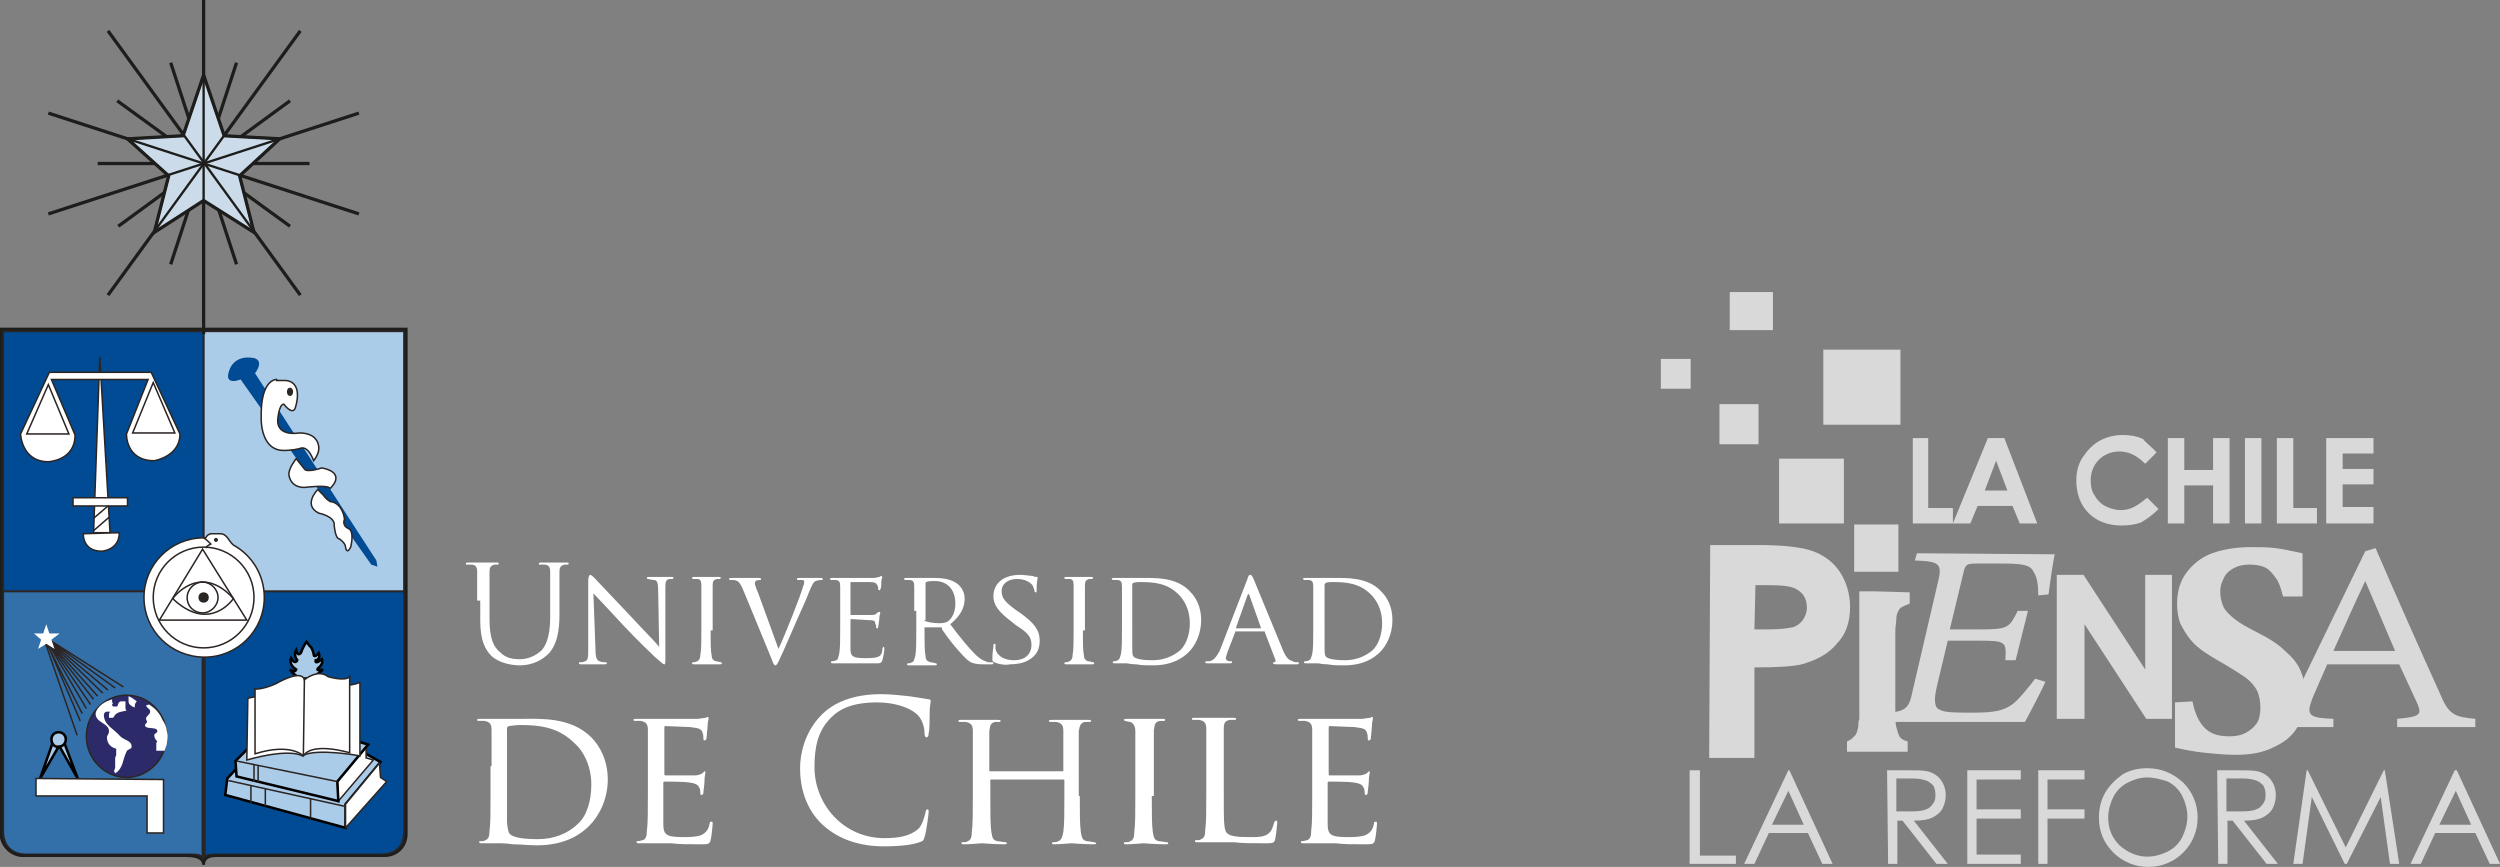 <?xml version="1.0" encoding="utf-8"?>
<!-- Generator: Adobe Illustrator 19.1.0, SVG Export Plug-In . SVG Version: 6.00 Build 0)  -->
<svg version="1.1" id="Capa_1" xmlns="http://www.w3.org/2000/svg" xmlns:xlink="http://www.w3.org/1999/xlink" x="0px" y="0px"
	 viewBox="0 0 243.1 84.3" style="enable-background:new 0 0 243.1 84.3;" xml:space="preserve">
<rect x="0" y="0" width="243.1" height="84.3" fill="#808080" stroke="none"/>
<style type="text/css">
	.st0{opacity:0.7;}
	.st1{fill:#FFFFFF;}
	.st2{fill:#2B2523;stroke:#1D1D1B;stroke-width:0.273;stroke-miterlimit:10;}
	.st3{fill:#004B93;}
	.st4{fill:#AACCE8;}
	.st5{fill:#336FA9;}
	.st6{fill:#FFFFFF;stroke:#2B2523;stroke-width:0.148;stroke-miterlimit:3.864;}
	.st7{fill:none;stroke:#2B2523;stroke-width:0.148;stroke-miterlimit:3.864;}
	.st8{fill:#2C2A68;stroke:#2B2523;stroke-width:0.148;stroke-miterlimit:3.864;}
	.st9{fill:#AACCE8;stroke:#000000;stroke-width:0.25;stroke-miterlimit:3.864;}
	.st10{fill:#2B2523;}
	.st11{fill:none;stroke:#1D1D1B;stroke-width:0.319;stroke-miterlimit:3.864;}
	.st12{fill:#CCDBE9;stroke:#12110B;stroke-width:0.212;}
	.st13{clip-path:url(#XMLID_100_);}
	.st14{fill:none;stroke:#1D1D1B;stroke-width:0.228;stroke-miterlimit:3.864;}
</style>
<g id="XMLID_1018_" class="st0">
	<g id="XMLID_1019_">
		<polygon id="XMLID_1065_" class="st1" points="186,42.6 187.5,42.6 187.5,49.4 189.9,49.4 189.9,50.9 186,50.9 		"/>
		<path id="XMLID_1062_" class="st1" d="M193.3,42.6h1.6l3.2,8.3h-1.7l-0.7-1.7h-3.4l-0.7,1.7h-1.7L193.3,42.6z M194.1,44.8
			l-1.1,2.9h2.2L194.1,44.8z"/>
		<path id="XMLID_1061_" class="st1" d="M209.7,44l-1.1,1.1c-0.8-0.8-1.6-1.2-2.5-1.2c-0.8,0-1.5,0.3-2,0.8c-0.5,0.5-0.8,1.2-0.8,2
			c0,0.6,0.1,1.1,0.4,1.5c0.2,0.4,0.6,0.8,1,1c0.4,0.2,0.9,0.4,1.5,0.4c0.5,0,0.9-0.1,1.3-0.3c0.4-0.2,0.8-0.5,1.3-0.9l1.1,1.1
			c-0.6,0.6-1.2,1-1.7,1.3c-0.5,0.2-1.2,0.3-1.9,0.3c-1.3,0-2.4-0.4-3.2-1.2c-0.8-0.8-1.2-1.9-1.2-3.2c0-0.8,0.2-1.6,0.6-2.2
			c0.4-0.6,0.9-1.2,1.6-1.6c0.7-0.4,1.5-0.6,2.3-0.6c0.7,0,1.4,0.1,2,0.4C208.7,43.1,209.3,43.5,209.7,44"/>
		<polygon id="XMLID_1060_" class="st1" points="210.8,42.6 212.4,42.6 212.4,45.7 215.2,45.7 215.2,42.6 216.8,42.6 216.8,50.9 
			215.2,50.9 215.2,47.2 212.4,47.2 212.4,50.9 210.8,50.9 		"/>
		<rect id="XMLID_1059_" x="218.3" y="42.6" class="st1" width="1.6" height="8.3"/>
		<polygon id="XMLID_1058_" class="st1" points="221.4,42.6 223,42.6 223,49.4 225.3,49.4 225.3,50.9 221.4,50.9 		"/>
		<polygon id="XMLID_1057_" class="st1" points="226.2,42.6 230.8,42.6 230.8,44.1 227.8,44.1 227.8,45.6 230.8,45.6 230.8,47.1 
			227.8,47.1 227.8,49.3 230.8,49.3 230.8,50.9 226.2,50.9 		"/>
		<path id="XMLID_1054_" class="st1" d="M166.3,53h4.6c2.5,0,4.3,0.2,5.4,0.6c1.1,0.4,2,1.1,2.6,2c0.6,0.9,1,2.1,1,3.4
			c0,1.5-0.4,2.7-1.3,3.6c-0.8,1-2,1.6-3.4,2c-0.8,0.2-2.4,0.3-4.6,0.3v8.8h-4.4L166.3,53L166.3,53z M170.6,61.2h1.4
			c1.1,0,1.8-0.1,2.3-0.2c0.4-0.1,0.8-0.4,1-0.7c0.2-0.3,0.4-0.7,0.4-1.2c0-0.8-0.3-1.4-1-1.8c-0.5-0.3-1.4-0.4-2.8-0.4h-1.2
			L170.6,61.2L170.6,61.2z"/>
		<polygon id="XMLID_1053_" class="st1" points="200,55.9 202.6,55.9 208.6,65.1 208.6,55.9 211.2,55.9 211.2,69.9 208.7,69.9 
			202.7,60.7 202.7,69.9 200,69.9 		"/>
		<path id="XMLID_1050_" class="st1" d="M185.5,73.1h-5.9v-1c0.2-0.1,0.4-0.2,0.5-0.3c0.1-0.1,0.2-0.2,0.3-0.3
			c0.1-0.1,0.1-0.2,0.2-0.4c0-0.1,0.1-0.3,0.1-0.5c0-0.2,0-0.4,0.1-0.7c0-0.3,0-0.8,0-1.3V57.5h1.5l3.4,0.1v1.1
			c-0.3,0.1-0.5,0.2-0.7,0.3c-0.2,0.1-0.3,0.2-0.4,0.4c-0.1,0.2-0.2,0.4-0.2,0.8c0,0.3-0.1,0.7-0.1,1.2v7.3c0,1,0,1.7,0.1,2
			c0.1,0.4,0.2,0.7,0.3,0.9c0.1,0.2,0.4,0.4,0.8,0.5L185.5,73.1L185.5,73.1z M184.2,55.2h-3.3v-3.8h3.3V55.2z"/>
		<path id="XMLID_1049_" class="st1" d="M213.2,68.2c0.2,1.1,0.6,2,1.2,2.6c0.6,0.6,1.4,0.8,2.4,0.8c0.6,0,1.1-0.1,1.5-0.3
			c0.4-0.2,0.8-0.5,1.1-0.9c0.3-0.4,0.4-1,0.4-1.6c0-0.6-0.1-1.1-0.3-1.6c-0.2-0.4-0.6-0.9-1-1.2c-0.5-0.4-1.2-0.8-2-1.3
			c-0.7-0.4-1.4-0.8-2-1.2c-0.6-0.4-1.1-0.8-1.5-1.3c-0.4-0.5-0.7-1-1-1.6c-0.2-0.6-0.3-1.2-0.3-1.9c0-1.2,0.3-2.2,0.9-3
			c0.6-0.8,1.4-1.5,2.5-1.9c1.1-0.4,2.4-0.6,3.8-0.6c0.8,0,1.6,0,2.4,0.1c0.8,0.1,1.6,0.3,2.6,0.5V58h-1.9c-0.2-0.8-0.4-1.4-0.7-1.8
			c-0.3-0.4-0.6-0.8-1-1c-0.4-0.2-0.9-0.3-1.6-0.3c-0.5,0-1,0.1-1.4,0.3c-0.4,0.2-0.8,0.5-1,0.9c-0.2,0.4-0.4,0.8-0.4,1.4
			c0,0.6,0.1,1,0.3,1.5c0.2,0.4,0.6,0.8,1.1,1.2c0.5,0.4,1.2,0.8,2.2,1.3c1.2,0.6,2.1,1.2,2.7,1.8c0.7,0.6,1.2,1.2,1.5,1.9
			c0.3,0.7,0.5,1.5,0.5,2.4c0,1.2-0.3,2.2-0.8,3.1c-0.5,0.9-1.3,1.5-2.4,2c-1,0.5-2.2,0.7-3.6,0.7c-1,0-2-0.1-3-0.2
			c-1-0.1-2-0.3-2.9-0.5v-4.4L213.2,68.2L213.2,68.2z"/>
		<path id="XMLID_1048_" class="st1" d="M199.8,53.9c-0.1,0.4-0.4,2.3-0.6,3.9l-1,0.1c0-1-0.1-1.7-0.4-2.2c-0.3-0.6-0.6-0.9-2.9-0.9
			h-2.7c-1,0-1.1,0.1-1.3,1l-1.3,5.4h3.1c2.6,0,2.7-0.2,3.5-1.8h1l-1.2,4.8h-1c0.1-1.8,0.1-1.9-2.6-1.9h-3l-1,4.2
			c-0.4,1.6-0.3,2.3,0.2,2.5c0.5,0.3,1.5,0.3,3.2,0.3c2.2,0,3.1-0.2,4-0.9c0.7-0.6,1.4-1.5,2.1-2.4l1,0.3c-0.3,0.7-1.6,3.2-2,3.9
			h-14.4l0.2-0.8c2.6-0.2,2.9-0.3,3.3-2.3l2.4-10.3c0.5-2,0.3-2.2-2.2-2.3l0.2-0.7L199.8,53.9L199.8,53.9z"/>
		<path id="XMLID_1045_" class="st1" d="M233.1,70.7v-0.8c2.2-0.2,2.4-0.4,2-1.4l-1.8-3.9h-7c-0.5,1.1-0.9,2.1-1.4,3.2
			c-0.7,1.8-0.4,2,2,2.1v0.8h-7.1v-0.8c2.1-0.2,2.5-0.4,3.6-2.7l6.6-13.6l1-0.3c1.9,4.4,4.2,9.6,6.2,14c0.9,2.2,1.4,2.4,3.5,2.6v0.8
			H233.1z M230,56.5L230,56.5c-1.1,2.3-2.1,4.6-3.1,6.8h6L230,56.5z"/>
		<polygon id="XMLID_1044_" class="st1" points="164.3,74.9 165.3,74.9 165.3,83.2 168.8,83.2 168.8,84 164.3,84 		"/>
		<path id="XMLID_1041_" class="st1" d="M174,74.9l4.2,9.1h-1l-1.4-3H172l-1.4,3h-1l4.3-9.1H174z M173.9,76.9l-1.6,3.3h3.1
			L173.9,76.9z"/>
		<path id="XMLID_1038_" class="st1" d="M183.5,74.9h1.8c1,0,1.7,0,2.1,0.1c0.5,0.1,1,0.4,1.3,0.8c0.3,0.4,0.5,0.9,0.5,1.5
			c0,0.5-0.1,0.9-0.3,1.3c-0.2,0.4-0.6,0.7-1,0.9c-0.4,0.2-1,0.3-1.8,0.3l3.3,4.2h-1.1l-3.3-4.2h-0.5V84h-0.9L183.5,74.9L183.5,74.9
			z M184.4,75.8v3.1l1.6,0c0.6,0,1.1-0.1,1.3-0.2c0.3-0.1,0.5-0.3,0.7-0.6c0.2-0.3,0.2-0.5,0.2-0.9c0-0.3-0.1-0.6-0.2-0.8
			c-0.2-0.2-0.4-0.4-0.7-0.5c-0.3-0.1-0.7-0.2-1.3-0.2H184.4L184.4,75.8z"/>
		<polygon id="XMLID_1037_" class="st1" points="191.3,74.9 196.5,74.9 196.5,75.8 192.2,75.8 192.2,78.7 196.5,78.7 196.5,79.6 
			192.2,79.6 192.2,83.1 196.5,83.1 196.5,84 191.3,84 		"/>
		<polygon id="XMLID_1036_" class="st1" points="198.2,74.9 202.7,74.9 202.7,75.8 199.1,75.8 199.1,78.7 202.7,78.7 202.7,79.6 
			199.1,79.6 199.1,84 198.2,84 		"/>
		<path id="XMLID_1033_" class="st1" d="M208.8,74.7c1.4,0,2.5,0.5,3.5,1.4c0.9,0.9,1.4,2.1,1.4,3.4c0,1.3-0.5,2.5-1.4,3.4
			c-0.9,0.9-2.1,1.4-3.4,1.4c-1.3,0-2.5-0.5-3.4-1.4c-0.9-0.9-1.4-2-1.4-3.4c0-0.9,0.2-1.7,0.6-2.4c0.4-0.7,1-1.3,1.7-1.8
			C207.1,74.9,207.9,74.7,208.8,74.7 M208.8,75.6c-0.7,0-1.3,0.2-1.9,0.5c-0.6,0.3-1.1,0.8-1.4,1.4c-0.3,0.6-0.5,1.3-0.5,2
			c0,1.1,0.4,2,1.1,2.7c0.8,0.7,1.7,1.1,2.7,1.1c0.7,0,1.4-0.2,2-0.5c0.6-0.3,1.1-0.8,1.4-1.4c0.3-0.6,0.5-1.3,0.5-2
			c0-0.7-0.2-1.4-0.5-2c-0.3-0.6-0.8-1.1-1.4-1.4C210.2,75.8,209.5,75.6,208.8,75.6"/>
		<path id="XMLID_1030_" class="st1" d="M215.6,74.9h1.8c1,0,1.7,0,2.1,0.1c0.5,0.1,1,0.4,1.3,0.8c0.3,0.4,0.5,0.9,0.5,1.5
			c0,0.5-0.1,0.9-0.3,1.3c-0.2,0.4-0.6,0.7-1,0.9c-0.4,0.2-1,0.3-1.8,0.3l3.3,4.2h-1.1l-3.3-4.2h-0.5V84h-0.9L215.6,74.9L215.6,74.9
			z M216.5,75.8v3.1l1.6,0c0.6,0,1.1-0.1,1.3-0.2c0.3-0.1,0.5-0.3,0.7-0.6c0.2-0.3,0.2-0.5,0.2-0.9c0-0.3-0.1-0.6-0.2-0.8
			c-0.2-0.2-0.4-0.4-0.7-0.5c-0.3-0.1-0.7-0.2-1.3-0.2H216.5L216.5,75.8z"/>
		<polygon id="XMLID_1029_" class="st1" points="223,84 224.3,74.9 224.4,74.9 228.1,82.4 231.8,74.9 231.9,74.9 233.3,84 232.4,84 
			231.5,77.5 228.2,84 228,84 224.8,77.5 223.9,84 		"/>
		<path id="XMLID_1026_" class="st1" d="M238.9,74.9l4.2,9.1h-1l-1.4-3h-3.9l-1.4,3h-1l4.3-9.1H238.9z M238.8,76.9l-1.6,3.3h3.1
			L238.8,76.9z"/>
		<rect id="XMLID_1025_" x="168.2" y="28.4" class="st1" width="4.2" height="3.7"/>
		<rect id="XMLID_1024_" x="161.5" y="34.9" class="st1" width="2.9" height="2.9"/>
		<rect id="XMLID_1023_" x="177.3" y="34" class="st1" width="7.5" height="7.3"/>
		<rect id="XMLID_1022_" x="167.2" y="39.3" class="st1" width="3.8" height="3.9"/>
		<rect id="XMLID_1021_" x="173" y="44.6" class="st1" width="6.3" height="6.3"/>
		<rect id="XMLID_1020_" x="180.3" y="51" class="st1" width="4.3" height="4.6"/>
	</g>
</g>
<g id="XMLID_1_">
	<path id="XMLID_98_" class="st2" d="M39.5,32v49.1c0,1.2-0.9,2.1-2.1,2.1H21.5c-0.6,0-1.7-0.1-1.7,0.9c0-0.9-1.3-0.9-1.8-0.9H2.2
		c-1.1,0-2.1-1-2.1-2.1V32H39.5L39.5,32z"/>
	<path id="XMLID_97_" class="st3" d="M19.7,32.3v25.1H0.4V32.3C0.5,32.3,19.7,32.3,19.7,32.3L19.7,32.3z"/>
	<polygon id="XMLID_96_" class="st4" points="19.9,32.3 19.9,57.4 39.2,57.4 39.2,32.3 	"/>
	<path id="XMLID_95_" class="st5" d="M2.6,83c-1.4,0-2.2-0.8-2.2-2.2V57.6h19.2v25.6c0,0-0.1-0.2-0.8-0.2L2.6,83L2.6,83z"/>
	<path id="XMLID_94_" class="st3" d="M37,83c1.4,0,2.2-0.7,2.2-2.2V57.6H20c0,0,0,25.4,0,25.6c0-0.1,0.2-0.2,0.8-0.2H37L37,83z"/>
	<polygon id="XMLID_93_" class="st6" points="9.7,34.7 9.1,51.8 10.7,51.8 	"/>
	<polygon id="XMLID_92_" class="st6" points="7.1,48.4 12.4,48.4 12.4,49.2 7.1,49.2 	"/>
	<path id="XMLID_91_" class="st6" d="M8.1,51.9c0,0-0.1,1.7,1.8,1.7c0,0,1.7-0.1,1.7-1.8L8.1,51.9L8.1,51.9z"/>
	<path id="XMLID_88_" class="st7" d="M10.5,49.2l-1.4,1.2 M10.6,50.3l-1.5,1.3"/>
	<path id="XMLID_84_" class="st1" d="M14.9,37.2l-2,4.9H17L14.9,37.2L14.9,37.2z M4.7,37.4l-2.1,4.8h4.1L4.7,37.4L4.7,37.4z
		 M4.8,36.2l-2.8,6c0,0,0.1,2.7,2.7,2.7c0,0,2.6-0.1,2.6-2.6L5,36.9h9.4l-2.1,5.3c0,0-0.1,2.6,2.7,2.6c0,0,2.5-0.4,2.5-2.6l-2.8-6
		H4.8L4.8,36.2z"/>
	<path id="XMLID_69_" class="st7" d="M14.9,37.2l-2,4.9H17L14.9,37.2L14.9,37.2z M4.7,37.4l-2.1,4.8h4.1L4.7,37.4L4.7,37.4z
		 M4.8,36.2l-2.8,6c0,0,0.1,2.7,2.7,2.7c0,0,2.6-0.1,2.6-2.6L5,36.9h9.4l-2.1,5.3c0,0-0.1,2.6,2.7,2.6c0,0,2.5-0.4,2.5-2.6l-2.8-6
		H4.8L4.8,36.2z M12,66.8l-7.7-4.9 M7.5,71.5l-3.3-9.6 M4.3,61.9l6.9,5 M4.3,61.9l6.2,5.2 M4.3,61.9l5.7,5.5 M4.3,61.9l5.2,5.8
		 M4.3,61.9l4.8,6.1 M4.3,61.9l4.5,6.6 M4.3,61.9l4.1,7 M4.2,61.9l3.8,7.5 M4.3,61.9l3.5,8.2"/>
	<path id="XMLID_68_" class="st8" d="M8.4,71.6c0-2.2,1.8-4,3.9-4c2.2,0,3.9,1.8,3.9,4c0,2.2-1.8,4-3.9,4
		C10.2,75.6,8.4,73.8,8.4,71.6L8.4,71.6z"/>
	<path id="XMLID_67_" class="st1" d="M10.9,68.5c0,0.1,0,0.1,0.1,0.2h0.4c0.1-0.2,0.1-0.5,0.4-0.5c0.1,0,0.2,0,0.4,0
		c0,0.2,0,0.3,0,0.6c0,0.1,0,0.2,0.1,0.3c-0.4,0.1-0.8,0.1-1.1,0.4c-0.1,0.1-0.1,0.3-0.3,0.3c-0.1,0-0.2,0-0.3,0c0-0.2,0-0.2,0-0.4
		c0-0.1,0.1-0.1,0.1-0.2c-0.1,0-0.2,0-0.3,0c-0.2,0-0.3,0.2-0.3,0.3c0,1,0.9,1.3,1.6,2.1c0.4,0.4,1.1,0.4,1.1,1
		c0,0.3-0.4,0.2-0.5,0.5c-0.4,0.8-0.3,1.6-1.1,2.1c0-0.1-0.1-0.1-0.1-0.2c0-0.2,0.1-0.2,0.1-0.4c0-0.4,0-0.5,0-0.9
		c0-0.1,0.1-0.2,0.1-0.3c0-0.2,0-0.4,0-0.6c-0.5-0.1-0.9-0.5-0.9-1.1c0-0.2,0.2-0.3,0.2-0.6c0-0.8-1.3-0.8-1.3-1.7
		c0-0.2,0.1-0.3,0.2-0.5c0.4-0.5,0.8-0.7,1.4-0.9l0,0.3C11,68.3,11,68.4,10.9,68.5L10.9,68.5z"/>
	<path id="XMLID_66_" class="st1" d="M12.5,67.7c0,0.2,0,0.3,0,0.5c0,0.3,0.3,0.5,0.6,0.6c0-0.2,0-0.4,0.2-0.6
		C13,68,12.8,67.8,12.5,67.7L12.5,67.7z"/>
	<path id="XMLID_65_" class="st1" d="M14.2,68.6c0.1,0.3,0.4,0.3,0.4,0.6c0,0.3-0.4,0.4-0.4,0.7c0,0.1,0.1,0.2,0.1,0.3
		c0,0.1-0.2,0.2-0.2,0.3c0,0.5,1.2,0.1,1.2,0.6c0,0.2-0.3,0.2-0.3,0.4c0,0.2,0.1,0.4,0.3,0.6c-0.1,0.1-0.1,0.1-0.1,0.2v0.7
		c0.3,0,0.5,0,0.8,0c0.2-0.5,0.1-0.4,0.2-0.5c0,0,0.1-0.8,0.1-0.8c0-0.3,0-0.3-0.1-0.7c0-0.3-0.2-0.7-0.4-1
		c-0.3-0.7-0.7-1.1-1.3-1.5L14.2,68.6L14.2,68.6z"/>
	<polygon id="XMLID_64_" class="st9" points="5.2,72 3.9,75.7 5.7,72.6 	"/>
	<polygon id="XMLID_63_" class="st9" points="6.2,72.1 7.6,75.8 5.8,72.6 	"/>
	<polygon id="XMLID_62_" class="st6" points="3.5,75.7 3.5,77.4 14.3,77.4 14.3,81 15.9,81 15.9,75.8 	"/>
	<polygon id="XMLID_61_" class="st1" points="5.3,63.1 4.5,62.6 3.7,63.1 4,62.2 3.3,61.6 4.2,61.6 4.5,60.7 4.8,61.6 5.8,61.6 
		5,62.2 	"/>
	<path id="XMLID_60_" class="st9" d="M5,71.9c0-0.4,0.3-0.7,0.7-0.7c0.4,0,0.7,0.3,0.7,0.7c0,0.4-0.3,0.7-0.7,0.7
		C5.3,72.7,5,72.3,5,71.9L5,71.9z"/>
	<polygon id="XMLID_59_" class="st9" points="35.6,73.3 37,74.1 33.6,78.2 33.6,80.5 21.9,77.3 22.1,75.7 23.4,74.3 	"/>
	<polygon id="XMLID_58_" class="st6" points="36.3,73.9 35.6,73.7 35.6,72.5 32.8,76 32.9,77.9 	"/>
	<polygon id="XMLID_57_" class="st6" points="36.9,74.2 33.6,78.2 33.6,80.5 37.6,76 37,75.6 	"/>
	<path id="XMLID_52_" class="st7" d="M22.2,75.9l11.3,2.5 M24.4,76.4v1.7 M25.8,76.7v1.7 M30.2,77.7v1.9"/>
	<path id="XMLID_51_" class="st9" d="M29.8,62.4c0,0-0.4,0.6-0.5,1c0,0-0.3,0.6-0.5-0.2c0,0-0.3,0.5,0.1,1c0,0-0.2,0.5-0.6-0.2
		c0,0-0.3,0.6,0.5,1.1c0,0-0.1,0.4-0.6,0c0,0,1.2,2,3.2,0c0,0-0.7,0.2-0.5-0.1c0,0,0.6-0.4,0.4-0.9c0,0-0.7,0.6-0.6,0.1l0.1,0
		c0,0,0.4-0.2,0.2-0.7c0,0-0.5,0.6-0.5,0.1c0,0-0.1-0.6-0.4-0.8L29.8,62.4L29.8,62.4z"/>
	<polygon id="XMLID_50_" class="st9" points="24,72.9 22.9,74 23,75.5 32.9,77.9 32.8,76 35.8,72.4 34.1,71.9 	"/>
	<path id="XMLID_49_" class="st6" d="M24.1,67.9c0,0,0.8-0.2,1.2-0.2l8.2-1c0,0,1.5-0.2,1.5-0.4v7.2c0,0-4.3-0.8-5.6,0
		c0,0-1.1-0.8-5.4,0.4L24.1,67.9L24.1,67.9z"/>
	<path id="XMLID_48_" class="st6" d="M24.8,67c0,0,0.6,0.1,2-0.5c0,0,2.5-1.5,2.8-0.4c0,0,1.3-1.1,2.3-0.3c0,0,1.7,0.5,2.1,0v7.4
		c0,0-3.6-1.1-4.5,0.3c0,0-1.2-1.3-4.7-0.2V67L24.8,67z"/>
	<path id="XMLID_43_" class="st7" d="M29.6,66l-0.1,7.5 M23,74l9.8,2 M24.7,74.4V76 M25.1,74.4v1.7"/>
	<path id="XMLID_42_" class="st6" d="M14,58.1c0-3.2,2.6-5.8,5.8-5.8c0.1,0,0.1,0,0.2,0c0.1-0.2,0.3-0.4,0.6-0.4h0.8
		c0.7,0,0.8,0.7,1.3,1.1c1.8,1,3,2.9,3,5.1c0,3.2-2.6,5.8-5.8,5.8C16.6,63.9,14,61.3,14,58.1L14,58.1z"/>
	<path id="XMLID_41_" class="st6" d="M14.9,58.1c0-2.7,2.2-4.9,4.9-4.9c2.7,0,4.9,2.2,4.9,4.9c0,2.7-2.2,4.9-4.9,4.9
		C17.1,63,14.9,60.8,14.9,58.1L14.9,58.1z"/>
	<path id="XMLID_40_" class="st7" d="M19.8,52.3c0.3,0.2,0.4,0.3,0.7,0.6c-0.2,0.1-0.4,0.2-0.5,0.4"/>
	<path id="XMLID_39_" class="st10" d="M20.8,52.5c0-0.1,0.1-0.2,0.2-0.2c0.1,0,0.2,0.1,0.2,0.2c0,0.1-0.1,0.2-0.2,0.2
		C20.9,52.7,20.8,52.6,20.8,52.5L20.8,52.5z"/>
	<path id="XMLID_36_" class="st7" d="M19.7,53.4l-4.2,6.9h8.5L19.7,53.4L19.7,53.4z M18.2,58.1c0-0.8,0.7-1.5,1.5-1.5
		c0.8,0,1.5,0.7,1.5,1.5c0,0.8-0.7,1.5-1.5,1.5C18.9,59.6,18.2,59,18.2,58.1L18.2,58.1z"/>
	<path id="XMLID_35_" class="st10" d="M19.3,58.1c0-0.3,0.2-0.5,0.5-0.5c0.3,0,0.5,0.2,0.5,0.5c0,0.3-0.2,0.5-0.5,0.5
		C19.5,58.6,19.3,58.4,19.3,58.1L19.3,58.1z"/>
	<path id="XMLID_34_" class="st7" d="M16.8,58.2c0,0,2.6-3.6,5.9,0c0,0-2.2,3.3-5.7,0.2L16.8,58.2L16.8,58.2z"/>
	<path id="XMLID_33_" class="st3" d="M23.4,36.9c0,0-1.7,0.7-1.1-0.9c0,0,0.4-1.5,2.3-1.2c0,0,1.2,0.1,0.2,1.5l11.8,18.2l0.1,0.6
		l-0.6-0.2L23.4,36.9L23.4,36.9z"/>
	<path id="XMLID_32_" class="st6" d="M26.9,36.9c0,0-1.6-0.1-1.5,3.8c0,0-0.1,3.2,2.3,3.1c0,0,0.8,0,1.5-0.2c0,0,0.7-0.4,1.3,1.2
		c0,0,0.5-0.6,0.5-1.2c0,0,0.1-1.5-1.9-1.5c0,0-2.1,0.4-2.1-1.2c0,0,0.1-1.6,0.6-1.6c0,0,0.8,1.1,1.1,0.4c0,0,0.9-2.5-0.9-2.7H26.9
		L26.9,36.9z"/>
	<path id="XMLID_31_" class="st6" d="M28.8,44.6c0,0-0.8,1-0.7,1.6c0,0,0.1,1.2,1.5,1.2c0,0,2.3-0.3,2.5,0.1c0,0,1.7-1.5-0.8-2
		c0,0-1.5,0.5-1.7,0.1L28.8,44.6L28.8,44.6z"/>
	<path id="XMLID_30_" class="st6" d="M30.9,47.6c0,0-1.5,1.5,0.1,2.3c0,0,1.6,0.3,1.5,1.2c0,0,0.1,1.3,0.5,1.3c0,0,0.6,0.4,0.6,0.8
		c0,0,0.1,0.8,0.5,0c0,0,0.4-1.5-0.2-1.8c-0.7-0.3-0.4-0.9-0.4-0.9s-0.1-1.4-1.2-1.7c0,0-0.3,0.1-0.9-0.7L30.9,47.6L30.9,47.6z"/>
	<path id="XMLID_29_" class="st10" d="M27.9,38.1c0-0.2,0.1-0.4,0.3-0.4c0.2,0,0.3,0.2,0.3,0.4c0,0.2-0.1,0.4-0.3,0.4
		C28,38.5,27.9,38.3,27.9,38.1L27.9,38.1z"/>
	<g id="XMLID_21_">
		<line id="XMLID_28_" class="st11" x1="10.5" y1="3" x2="29.2" y2="28.7"/>
		<line id="XMLID_27_" class="st11" x1="4.7" y1="11" x2="34.9" y2="20.8"/>
		<g id="XMLID_22_">
			<line id="XMLID_26_" class="st11" x1="19.8" y1="0" x2="19.8" y2="32.5"/>
			<line id="XMLID_25_" class="st11" x1="4.7" y1="20.8" x2="34.9" y2="11"/>
			<line id="XMLID_24_" class="st11" x1="10.5" y1="28.7" x2="29.2" y2="3"/>
		</g>
	</g>
	<g id="XMLID_15_">
		<line id="XMLID_20_" class="st11" x1="16.6" y1="6.1" x2="23" y2="25.7"/>
		<line id="XMLID_19_" class="st11" x1="11.4" y1="9.8" x2="28.2" y2="22"/>
		<line id="XMLID_18_" class="st11" x1="9.5" y1="15.9" x2="30.1" y2="15.9"/>
		<line id="XMLID_17_" class="st11" x1="11.5" y1="22" x2="28.2" y2="9.8"/>
		<line id="XMLID_16_" class="st11" x1="16.6" y1="25.7" x2="23" y2="6.1"/>
	</g>
	<polygon id="XMLID_14_" class="st12" points="19.8,7.3 21.8,13.2 27.2,13.5 23.3,17.1 24.7,22.6 19.8,19.5 15,22.6 16.4,17.1 
		12.4,13.5 17.8,13.2 	"/>
	<g id="XMLID_2_">
		<g id="XMLID_4_">
			<defs>
				<polygon id="XMLID_5_" points="19.8,7.3 21.8,13.2 27.2,13.5 23.3,17.1 24.7,22.6 19.8,19.5 15,22.6 16.4,17.1 12.4,13.5 
					17.8,13.2 				"/>
			</defs>
			<clipPath id="XMLID_100_">
				<use xlink:href="#XMLID_5_"  style="overflow:visible;"/>
			</clipPath>
			<g id="XMLID_6_" class="st13">
				<line id="XMLID_13_" class="st14" x1="10.5" y1="3" x2="29.2" y2="28.7"/>
				<line id="XMLID_12_" class="st14" x1="4.7" y1="11" x2="34.9" y2="20.8"/>
				<g id="XMLID_8_">
					<line id="XMLID_11_" class="st14" x1="19.8" y1="0" x2="19.8" y2="31.8"/>
					<line id="XMLID_10_" class="st14" x1="4.7" y1="20.8" x2="34.9" y2="11"/>
					<line id="XMLID_9_" class="st14" x1="10.5" y1="28.7" x2="29.2" y2="3"/>
				</g>
			</g>
		</g>
		<g id="XMLID_3_">
			<polygon id="SVGID_1_" class="st11" points="19.8,7.3 21.8,13.2 27.2,13.5 23.3,17.1 24.7,22.6 19.8,19.5 15,22.6 16.4,17.1 
				12.4,13.5 17.8,13.2 			"/>
		</g>
	</g>
</g>
<g id="XMLID_7_">
	<g id="XMLID_23_">
		<path id="XMLID_1140_" class="st1" d="M46.4,58.4c0-2,0-2.4,0-2.8c0-0.4-0.1-0.7-0.6-0.7c-0.1,0-0.3,0-0.4,0c-0.1,0-0.1,0-0.1-0.1
			c0-0.1,0.1-0.1,0.2-0.1c0.6,0,1.4,0,1.5,0c0.1,0,0.9,0,1.3,0c0.1,0,0.2,0,0.2,0.1c0,0.1-0.1,0.1-0.1,0.1c-0.1,0-0.2,0-0.3,0
			c-0.4,0.1-0.5,0.3-0.5,0.7c0,0.4,0,0.8,0,2.8v1.8c0,1.9,0.4,2.7,1,3.2c0.6,0.6,1.2,0.7,2,0.7c0.8,0,1.6-0.4,2.1-0.9
			c0.6-0.7,0.8-1.9,0.8-3.2v-1.6c0-2,0-2.4,0-2.8c0-0.4-0.1-0.7-0.6-0.7c-0.1,0-0.3,0-0.4,0c-0.1,0-0.1,0-0.1-0.1
			c0-0.1,0.1-0.1,0.2-0.1c0.6,0,1.3,0,1.4,0c0.1,0,0.7,0,1.1,0c0.1,0,0.2,0,0.2,0.1c0,0.1-0.1,0.1-0.1,0.1c-0.1,0-0.2,0-0.3,0
			c-0.4,0.1-0.5,0.3-0.5,0.7c0,0.4,0,0.8,0,2.8v1.4c0,1.4-0.2,3-1.2,3.9c-0.9,0.8-1.9,1-2.7,1c-0.4,0-1.8-0.1-2.7-0.9
			c-0.6-0.6-1.1-1.5-1.1-3.4V58.4z"/>
		<path id="XMLID_1117_" class="st1" d="M57.9,63c0,0.9,0.1,1.2,0.4,1.3c0.2,0.1,0.5,0.1,0.6,0.1c0.1,0,0.1,0,0.1,0.1
			c0,0.1-0.1,0.1-0.2,0.1c-0.7,0-1.1,0-1.2,0s-0.6,0-1.1,0c-0.1,0-0.2,0-0.2-0.1c0-0.1,0-0.1,0.1-0.1c0.1,0,0.3,0,0.5-0.1
			c0.3-0.1,0.3-0.4,0.3-1.4v-6.4c0-0.4,0.1-0.6,0.2-0.6c0.1,0,0.3,0.2,0.4,0.3c0.2,0.2,1.9,2,3.6,3.8c1.1,1.2,2.4,2.5,2.7,2.9
			L64,57.4c0-0.7-0.1-1-0.4-1c-0.2,0-0.5-0.1-0.6-0.1c-0.1,0-0.1-0.1-0.1-0.1c0-0.1,0.1-0.1,0.2-0.1c0.5,0,1.1,0,1.2,0
			c0.1,0,0.5,0,1,0c0.1,0,0.2,0,0.2,0.1c0,0-0.1,0.1-0.1,0.1c-0.1,0-0.1,0-0.3,0c-0.4,0.1-0.4,0.3-0.4,1l0,6.5c0,0.7,0,0.8-0.1,0.8
			c-0.1,0-0.2-0.1-0.9-0.7c-0.1-0.1-1.8-1.7-3-3c-1.3-1.4-2.6-2.8-3-3.2L57.9,63z"/>
		<path id="XMLID_1115_" class="st1" d="M69.1,61.3c0,1.1,0,2,0.1,2.4c0,0.3,0.1,0.5,0.4,0.6c0.2,0,0.4,0.1,0.5,0.1
			c0.1,0,0.1,0.1,0.1,0.1c0,0.1-0.1,0.1-0.2,0.1c-0.6,0-1.4,0-1.4,0c-0.1,0-0.8,0-1.1,0c-0.1,0-0.2,0-0.2-0.1c0,0,0-0.1,0.1-0.1
			c0.1,0,0.2,0,0.4-0.1c0.2-0.1,0.3-0.3,0.3-0.6c0.1-0.5,0.1-1.3,0.1-2.4v-2c0-1.7,0-2,0-2.4c0-0.4-0.1-0.6-0.4-0.6
			c-0.1,0-0.3,0-0.4,0c-0.1,0-0.1-0.1-0.1-0.1c0-0.1,0.1-0.1,0.2-0.1c0.4,0,1.1,0,1.2,0c0.1,0,0.8,0,1.2,0c0.1,0,0.2,0,0.2,0.1
			c0,0-0.1,0.1-0.1,0.1c-0.1,0-0.2,0-0.3,0c-0.3,0.1-0.4,0.2-0.4,0.6c0,0.4,0,0.7,0,2.4V61.3z"/>
		<path id="XMLID_1089_" class="st1" d="M75.7,63.1c0.7-1.5,2.2-5.3,2.4-6.1c0.1-0.2,0.1-0.3,0.1-0.4c0-0.1,0-0.2-0.2-0.2
			c-0.1,0-0.3,0-0.4,0c-0.1,0-0.1,0-0.1-0.1c0-0.1,0.1-0.1,0.3-0.1c0.5,0,1,0,1.1,0c0.1,0,0.6,0,0.9,0c0.1,0,0.2,0,0.2,0.1
			c0,0.1,0,0.1-0.1,0.1c-0.1,0-0.3,0-0.6,0.1c-0.2,0.1-0.3,0.3-0.6,1c-0.1,0.3-0.7,1.7-1.3,3c-0.7,1.6-1.2,2.8-1.5,3.4
			c-0.3,0.7-0.4,0.8-0.5,0.8c-0.1,0-0.2-0.1-0.4-0.7l-2.8-6.8c-0.3-0.6-0.4-0.7-0.8-0.8c-0.2,0-0.4,0-0.4,0c-0.1,0-0.1-0.1-0.1-0.1
			c0-0.1,0.1-0.1,0.3-0.1c0.6,0,1.2,0,1.4,0c0.1,0,0.6,0,1.1,0c0.2,0,0.3,0,0.3,0.1c0,0.1,0,0.1-0.1,0.1c-0.1,0-0.3,0-0.4,0.1
			c-0.1,0.1-0.1,0.1-0.1,0.2c0,0.1,0.1,0.5,0.3,0.9L75.7,63.1z"/>
		<path id="XMLID_1082_" class="st1" d="M81.7,59.4c0-1.7,0-2,0-2.4c0-0.4-0.1-0.6-0.5-0.6c-0.1,0-0.3,0-0.4,0c0,0-0.1-0.1-0.1-0.1
			c0-0.1,0.1-0.1,0.2-0.1c0.5,0,1.3,0,1.3,0c0.1,0,2.5,0,2.8,0c0.2,0,0.4-0.1,0.5-0.1c0.1,0,0.1-0.1,0.2-0.1c0,0,0.1,0.1,0.1,0.1
			c0,0.1-0.1,0.2-0.1,0.5c0,0.1,0,0.6-0.1,0.7c0,0.1-0.1,0.1-0.1,0.1c-0.1,0-0.1-0.1-0.1-0.1c0-0.1,0-0.3-0.1-0.4
			c-0.1-0.2-0.2-0.3-0.8-0.3c-0.2,0-1.5,0-1.7,0c-0.1,0-0.1,0-0.1,0.1v3c0,0.1,0,0.1,0.1,0.1c0.1,0,1.7,0,1.9,0c0.3,0,0.4,0,0.6-0.2
			c0.1-0.1,0.1-0.1,0.2-0.1c0,0,0.1,0,0.1,0.1s-0.1,0.2-0.1,0.6c0,0.2-0.1,0.6-0.1,0.7c0,0.1,0,0.2-0.1,0.2c-0.1,0-0.1,0-0.1-0.1
			c0-0.1,0-0.2-0.1-0.4c0-0.2-0.1-0.3-0.6-0.3c-0.3,0-1.5-0.1-1.7-0.1c-0.1,0-0.1,0-0.1,0.1v0.9c0,0.4,0,1.7,0,1.9
			c0,0.7,0.2,0.9,1.4,0.9c0.3,0,0.9,0,1.2-0.1c0.3-0.1,0.5-0.3,0.5-0.8c0-0.1,0.1-0.2,0.1-0.2c0.1,0,0.1,0.1,0.1,0.2
			c0,0.1-0.1,0.8-0.2,1.1c-0.1,0.3-0.2,0.3-0.6,0.3c-0.9,0-1.5,0-2,0c-0.5,0-0.8,0-1,0c0,0-0.2,0-0.5,0c-0.2,0-0.5,0-0.7,0
			c-0.1,0-0.2,0-0.2-0.1c0,0,0-0.1,0.1-0.1c0.1,0,0.2,0,0.4-0.1c0.2,0,0.2-0.3,0.3-0.6c0.1-0.5,0.1-1.3,0.1-2.4V59.4z"/>
		<path id="XMLID_1077_" class="st1" d="M88.9,59.4c0-1.7,0-2,0-2.4c0-0.4-0.1-0.6-0.5-0.6c-0.1,0-0.3,0-0.4,0c0,0-0.1-0.1-0.1-0.1
			c0-0.1,0.1-0.1,0.2-0.1c0.5,0,1.3,0,1.4,0c0.1,0,1.1,0,1.4,0c0.7,0,1.5,0.1,2.1,0.5c0.3,0.2,0.8,0.7,0.8,1.5
			c0,0.8-0.3,1.6-1.4,2.5c0.9,1.2,1.7,2.2,2.4,2.9c0.6,0.6,1,0.7,1.3,0.8c0.2,0,0.3,0,0.4,0c0.1,0,0.1,0.1,0.1,0.1
			c0,0.1-0.1,0.1-0.3,0.1h-0.7c-0.7,0-0.9-0.1-1.2-0.2c-0.5-0.3-0.9-0.8-1.6-1.6c-0.5-0.6-1-1.3-1.2-1.6C91.6,61,91.6,61,91.5,61
			L90,61c-0.1,0-0.1,0-0.1,0.1v0.3c0,1.1,0,1.9,0.1,2.4c0,0.3,0.1,0.5,0.5,0.6c0.2,0,0.4,0.1,0.5,0.1c0.1,0,0.1,0.1,0.1,0.1
			c0,0.1-0.1,0.1-0.2,0.1c-0.6,0-1.4,0-1.4,0c0,0-0.8,0-1.1,0c-0.1,0-0.2,0-0.2-0.1c0,0,0-0.1,0.1-0.1c0.1,0,0.2,0,0.4-0.1
			c0.2-0.1,0.2-0.3,0.3-0.6c0.1-0.5,0.1-1.3,0.1-2.4V59.4z M89.9,60.3c0,0.1,0,0.1,0.1,0.1c0.2,0.1,0.8,0.2,1.3,0.2
			c0.3,0,0.6,0,0.9-0.2c0.4-0.3,0.7-0.9,0.7-1.7c0-1.4-0.8-2.2-2-2.2c-0.3,0-0.7,0-0.8,0.1c-0.1,0-0.1,0.1-0.1,0.1V60.3z"/>
		<path id="XMLID_832_" class="st1" d="M96.7,64.4c-0.2-0.1-0.2-0.1-0.2-0.4c0-0.6,0.1-1,0.1-1.2c0-0.1,0-0.2,0.1-0.2
			c0.1,0,0.1,0,0.1,0.1s0,0.2,0,0.4c0.2,0.8,1,1.1,1.8,1.1c1.1,0,1.7-0.6,1.7-1.5c0-0.8-0.4-1.2-1.5-1.9l-0.5-0.4
			c-1.2-0.9-1.7-1.6-1.7-2.4c0-1.3,1-2.1,2.6-2.1c0.5,0,0.9,0.1,1.2,0.1c0.2,0.1,0.3,0.1,0.4,0.1c0.1,0,0.1,0,0.1,0.1
			c0,0.1-0.1,0.4-0.1,1.2c0,0.2,0,0.2-0.1,0.2c-0.1,0-0.1-0.1-0.1-0.1c0-0.1-0.1-0.4-0.2-0.6c-0.1-0.1-0.5-0.6-1.5-0.6
			c-0.8,0-1.5,0.4-1.5,1.2c0,0.7,0.4,1.1,1.5,1.9l0.3,0.2c1.4,1,1.9,1.7,1.9,2.7c0,0.7-0.2,1.4-1.1,1.9c-0.5,0.3-1.2,0.4-1.8,0.4
			C97.8,64.7,97.1,64.6,96.7,64.4z"/>
		<path id="XMLID_828_" class="st1" d="M105.3,61.3c0,1.1,0,2,0.1,2.4c0,0.3,0.1,0.5,0.4,0.6c0.2,0,0.4,0.1,0.5,0.1
			c0.1,0,0.1,0.1,0.1,0.1c0,0.1-0.1,0.1-0.2,0.1c-0.6,0-1.4,0-1.4,0c-0.1,0-0.8,0-1.1,0c-0.1,0-0.2,0-0.2-0.1c0,0,0-0.1,0.1-0.1
			c0.1,0,0.2,0,0.4-0.1c0.2-0.1,0.3-0.3,0.3-0.6c0.1-0.5,0.1-1.3,0.1-2.4v-2c0-1.7,0-2,0-2.4c0-0.4-0.1-0.6-0.4-0.6
			c-0.1,0-0.3,0-0.4,0c-0.1,0-0.1-0.1-0.1-0.1c0-0.1,0.1-0.1,0.2-0.1c0.4,0,1.1,0,1.2,0c0.1,0,0.8,0,1.2,0c0.1,0,0.2,0,0.2,0.1
			c0,0-0.1,0.1-0.1,0.1c-0.1,0-0.2,0-0.3,0c-0.3,0.1-0.4,0.2-0.4,0.6c0,0.4,0,0.7,0,2.4V61.3z"/>
		<path id="XMLID_820_" class="st1" d="M109.1,59.4c0-1.7,0-2,0-2.4c0-0.4-0.1-0.6-0.5-0.6c-0.1,0-0.3,0-0.4,0c0,0-0.1-0.1-0.1-0.1
			c0-0.1,0.1-0.1,0.2-0.1c0.5,0,1.3,0,1.3,0c0.1,0,0.9,0,1.5,0c1.2,0,3.3-0.1,4.6,1.3c0.6,0.6,1.1,1.5,1.1,2.8
			c0,1.4-0.6,2.5-1.2,3.1c-0.5,0.5-1.5,1.3-3.5,1.3c-0.5,0-1.1,0-1.6-0.1c-0.5,0-0.9-0.1-0.9-0.1c0,0-0.2,0-0.5,0
			c-0.2,0-0.5,0-0.7,0c-0.1,0-0.2,0-0.2-0.1c0,0,0-0.1,0.1-0.1c0.1,0,0.2,0,0.4-0.1c0.2-0.1,0.2-0.3,0.3-0.6
			c0.1-0.5,0.1-1.3,0.1-2.4V59.4z M110.1,60.6c0,1.2,0,2.2,0,2.4c0,0.3,0,0.7,0.1,0.8c0.1,0.2,0.6,0.4,1.9,0.4c1.1,0,2-0.4,2.7-1
			c0.6-0.6,0.9-1.6,0.9-2.6c0-1.4-0.6-2.3-1.1-2.8c-1.1-1.1-2.4-1.2-3.7-1.2c-0.2,0-0.6,0-0.7,0.1c-0.1,0-0.1,0.1-0.1,0.2V60.6z"/>
		<path id="XMLID_808_" class="st1" d="M121.3,56.3c0.1-0.4,0.2-0.4,0.3-0.4c0.1,0,0.2,0.2,0.3,0.4c0.2,0.5,2.1,5.1,2.8,6.8
			c0.4,1,0.7,1.1,1,1.2c0.2,0.1,0.3,0.1,0.5,0.1c0.1,0,0.1,0,0.1,0.1c0,0.1-0.1,0.1-0.3,0.1c-0.2,0-1,0-1.8,0c-0.2,0-0.4,0-0.4-0.1
			c0-0.1,0-0.1,0.1-0.1c0.1,0,0.2-0.1,0.1-0.3l-1-2.6c0-0.1,0-0.1-0.1-0.1h-2.7c-0.1,0-0.1,0-0.1,0.1l-0.7,1.8
			c-0.1,0.3-0.2,0.6-0.2,0.7c0,0.2,0.2,0.3,0.4,0.3h0.1c0.1,0,0.1,0,0.1,0.1c0,0.1-0.1,0.1-0.2,0.1c-0.3,0-0.9,0-1,0
			c-0.1,0-0.7,0-1.2,0c-0.1,0-0.2,0-0.2-0.1c0-0.1,0.1-0.1,0.1-0.1c0.1,0,0.2,0,0.3,0c0.5-0.1,0.7-0.5,1-1L121.3,56.3z M122.6,61
			C122.7,61,122.7,61,122.6,61l-1.1-3.1c-0.1-0.2-0.1-0.2-0.2,0l-1.1,3.1c0,0.1,0,0.1,0,0.1H122.6z"/>
		<path id="XMLID_790_" class="st1" d="M127.7,59.4c0-1.7,0-2,0-2.4c0-0.4-0.1-0.6-0.5-0.6c-0.1,0-0.3,0-0.4,0c0,0-0.1-0.1-0.1-0.1
			c0-0.1,0.1-0.1,0.2-0.1c0.5,0,1.3,0,1.3,0c0.1,0,0.9,0,1.5,0c1.2,0,3.3-0.1,4.6,1.3c0.6,0.6,1.1,1.5,1.1,2.8
			c0,1.4-0.6,2.5-1.2,3.1c-0.5,0.5-1.5,1.3-3.5,1.3c-0.5,0-1.1,0-1.6-0.1c-0.5,0-0.9-0.1-0.9-0.1c0,0-0.2,0-0.5,0
			c-0.2,0-0.5,0-0.7,0c-0.1,0-0.2,0-0.2-0.1c0,0,0-0.1,0.1-0.1c0.1,0,0.2,0,0.4-0.1c0.2-0.1,0.2-0.3,0.3-0.6
			c0.1-0.5,0.1-1.3,0.1-2.4V59.4z M128.8,60.6c0,1.2,0,2.2,0,2.4c0,0.3,0,0.7,0.1,0.8c0.1,0.2,0.6,0.4,1.9,0.4c1.1,0,2-0.4,2.7-1
			c0.6-0.6,0.9-1.6,0.9-2.6c0-1.4-0.6-2.3-1.1-2.8c-1.1-1.1-2.4-1.2-3.7-1.2c-0.2,0-0.6,0-0.7,0.1s-0.1,0.1-0.1,0.2V60.6z"/>
		<path id="XMLID_787_" class="st1" d="M47.8,74.5c0-2.5,0-3,0-3.5c0-0.5-0.1-0.8-0.7-0.9c-0.1,0-0.4,0-0.6,0
			c-0.1,0-0.1-0.1-0.1-0.1c0-0.1,0.1-0.1,0.3-0.1c0.8,0,1.8,0,1.9,0c0.2,0,1.2,0,2.2,0c1.7,0,4.7-0.2,6.7,1.8
			c0.8,0.8,1.6,2.2,1.6,4.1c0,2-0.9,3.6-1.8,4.5c-0.7,0.7-2.2,1.9-5.1,1.9c-0.7,0-1.6-0.1-2.3-0.1C49.2,82,48.7,82,48.6,82
			c0,0-0.3,0-0.7,0c-0.3,0-0.7,0-1,0c-0.2,0-0.3,0-0.3-0.1c0-0.1,0-0.1,0.1-0.1c0.2,0,0.4,0,0.5-0.1c0.3-0.1,0.4-0.4,0.4-0.9
			c0.1-0.7,0.1-1.9,0.1-3.5V74.5z M49.3,76.3c0,1.7,0,3.2,0,3.5c0,0.4,0.1,1,0.2,1.2c0.2,0.3,0.8,0.6,2.8,0.6c1.5,0,2.9-0.5,3.9-1.5
			c0.9-0.8,1.3-2.3,1.3-3.8c0-2-0.9-3.4-1.6-4c-1.6-1.6-3.4-1.8-5.4-1.8c-0.3,0-0.9,0.1-1,0.1c-0.2,0.1-0.2,0.1-0.2,0.3V76.3z"/>
		<path id="XMLID_772_" class="st1" d="M63,74.5c0-2.5,0-3,0-3.5c0-0.5-0.1-0.8-0.7-0.9c-0.1,0-0.4,0-0.6,0c-0.1,0-0.1-0.1-0.1-0.1
			c0-0.1,0.1-0.1,0.3-0.1c0.8,0,1.8,0,1.9,0c0.1,0,3.6,0,4,0c0.3,0,0.6-0.1,0.8-0.1c0.1,0,0.2-0.1,0.2-0.1c0.1,0,0.1,0.1,0.1,0.2
			c0,0.1-0.1,0.3-0.1,0.8c0,0.2-0.1,0.9-0.1,1.1c0,0.1-0.1,0.2-0.2,0.2c-0.1,0-0.1-0.1-0.1-0.2c0-0.1,0-0.4-0.1-0.6
			c-0.1-0.3-0.3-0.4-1.2-0.5c-0.3,0-2.2-0.1-2.4-0.1c-0.1,0-0.1,0.1-0.1,0.2v4.4c0,0.1,0,0.2,0.1,0.2c0.2,0,2.4,0,2.8,0
			c0.4,0,0.6-0.1,0.8-0.2c0.1-0.1,0.2-0.2,0.2-0.2s0.1,0,0.1,0.1c0,0.1-0.1,0.4-0.1,0.9c0,0.3-0.1,0.9-0.1,1c0,0.1,0,0.3-0.2,0.3
			c-0.1,0-0.1-0.1-0.1-0.2c0-0.2,0-0.3-0.1-0.5c-0.1-0.2-0.2-0.4-0.9-0.5c-0.5-0.1-2.2-0.1-2.5-0.1c-0.1,0-0.1,0.1-0.1,0.1v1.3
			c0,0.5,0,2.4,0,2.7c0,1.1,0.3,1.3,2,1.3c0.4,0,1.2,0,1.7-0.2c0.4-0.2,0.7-0.5,0.8-1.1c0-0.2,0.1-0.2,0.2-0.2
			c0.1,0,0.1,0.1,0.1,0.2s-0.1,1.2-0.2,1.6c-0.1,0.4-0.3,0.4-0.9,0.4c-1.2,0-2.2,0-2.9-0.1c-0.7,0-1.1,0-1.4,0c0,0-0.4,0-0.7,0
			c-0.3,0-0.7,0-1,0c-0.2,0-0.3,0-0.3-0.1c0-0.1,0-0.1,0.1-0.1c0.2,0,0.4-0.1,0.5-0.1c0.3-0.1,0.4-0.4,0.4-0.9
			c0.1-0.7,0.1-1.9,0.1-3.5V74.5z"/>
		<path id="XMLID_763_" class="st1" d="M80.1,80.3c-1.8-1.6-2.3-3.8-2.3-5.6c0-1.3,0.4-3.5,2.1-5.2c1.1-1.1,2.9-2,5.8-2
			c0.8,0,1.8,0.1,2.7,0.2c0.7,0.1,1.3,0.2,1.9,0.3c0.2,0,0.2,0.1,0.2,0.2c0,0.2-0.1,0.4-0.1,1.1c0,0.6,0,1.7-0.1,2
			c0,0.3-0.1,0.4-0.2,0.4c-0.1,0-0.2-0.1-0.2-0.4c0-0.7-0.3-1.5-0.8-1.9c-0.7-0.6-2.1-1.1-3.8-1.1c-2.5,0-3.7,0.7-4.4,1.4
			c-1.4,1.3-1.7,3-1.7,4.9c0,3.6,2.8,6.9,6.8,6.9c1.4,0,2.5-0.2,3.3-0.9c0.4-0.4,0.6-1.2,0.7-1.6c0-0.2,0.1-0.3,0.2-0.3
			c0.1,0,0.1,0.1,0.1,0.3c0,0.1-0.2,1.8-0.4,2.4c-0.1,0.4-0.2,0.4-0.5,0.5c-0.8,0.3-2.2,0.4-3.4,0.4C83.5,82.3,81.6,81.6,80.1,80.3z
			"/>
		<path id="XMLID_461_" class="st1" d="M105,77.4c0,1.6,0,2.8,0.1,3.5c0.1,0.5,0.1,0.8,0.6,0.9c0.2,0,0.6,0.1,0.7,0.1
			c0.1,0,0.2,0.1,0.2,0.1c0,0.1-0.1,0.1-0.3,0.1c-0.9,0-2-0.1-2.1-0.1c-0.1,0-1.2,0.1-1.6,0.1c-0.2,0-0.3,0-0.3-0.1
			c0-0.1,0-0.1,0.1-0.1c0.2,0,0.3,0,0.5-0.1c0.3-0.1,0.4-0.4,0.5-0.9c0.1-0.7,0.1-1.9,0.1-3.4v-1.6c0-0.1,0-0.1-0.1-0.1h-7
			c-0.1,0-0.1,0-0.1,0.1v1.6c0,1.6,0,2.8,0.1,3.4c0.1,0.5,0.1,0.8,0.6,0.9c0.2,0,0.6,0.1,0.8,0.1c0.1,0,0.1,0.1,0.1,0.1
			c0,0.1-0.1,0.1-0.3,0.1c-0.9,0-2-0.1-2.1-0.1c-0.1,0-1.2,0.1-1.7,0.1c-0.2,0-0.3,0-0.3-0.1c0-0.1,0-0.1,0.1-0.1
			c0.2,0,0.4,0,0.5-0.1c0.3-0.1,0.4-0.4,0.4-0.9c0.1-0.7,0.1-1.9,0.1-3.5v-2.8c0-2.5,0-3,0-3.5c0-0.5-0.1-0.8-0.7-0.9
			c-0.1,0-0.4,0-0.6,0c-0.1,0-0.1-0.1-0.1-0.1c0-0.1,0.1-0.1,0.3-0.1c0.8,0,1.8,0,1.9,0c0.1,0,1.1,0,1.6,0c0.2,0,0.3,0,0.3,0.1
			c0,0.1-0.1,0.1-0.1,0.1c-0.1,0-0.2,0-0.4,0c-0.5,0.1-0.5,0.3-0.6,0.9c0,0.5,0,1,0,3.5v0.3c0,0.1,0,0.1,0.1,0.1h7
			c0.1,0,0.1,0,0.1-0.1v-0.3c0-2.5,0-3,0-3.5c0-0.5-0.1-0.8-0.7-0.9c-0.1,0-0.4,0-0.6,0c-0.1,0-0.1-0.1-0.1-0.1
			c0-0.1,0.1-0.1,0.3-0.1c0.7,0,1.8,0,1.9,0c0.1,0,1.2,0,1.6,0c0.2,0,0.3,0,0.3,0.1c0,0.1-0.1,0.1-0.2,0.1c-0.1,0-0.2,0-0.4,0
			c-0.4,0.1-0.5,0.3-0.6,0.9c0,0.5,0,1,0,3.5V77.4z"/>
		<path id="XMLID_420_" class="st1" d="M112,77.4c0,1.6,0,2.8,0.1,3.5c0.1,0.5,0.1,0.8,0.6,0.9c0.2,0,0.6,0.1,0.8,0.1
			c0.1,0,0.1,0.1,0.1,0.1c0,0.1-0.1,0.1-0.3,0.1c-0.9,0-2-0.1-2.1-0.1c-0.1,0-1.1,0.1-1.6,0.1c-0.2,0-0.3,0-0.3-0.1
			c0-0.1,0-0.1,0.1-0.1c0.2,0,0.4,0,0.5-0.1c0.3-0.1,0.4-0.4,0.4-0.9c0.1-0.7,0.1-1.9,0.1-3.5v-2.8c0-2.5,0-3,0-3.5
			c0-0.5-0.2-0.8-0.5-0.9c-0.2,0-0.4-0.1-0.5-0.1c-0.1,0-0.1-0.1-0.1-0.1c0-0.1,0.1-0.1,0.3-0.1c0.5,0,1.6,0,1.7,0
			c0.1,0,1.2,0,1.7,0c0.2,0,0.3,0,0.3,0.1c0,0.1-0.1,0.1-0.1,0.1c-0.1,0-0.2,0-0.4,0c-0.5,0.1-0.5,0.3-0.6,0.9c0,0.5,0,1,0,3.5V77.4
			z"/>
		<path id="XMLID_418_" class="st1" d="M119,77.4c0,2.4,0,3.3,0.3,3.6c0.3,0.3,0.9,0.4,2.2,0.4c0.9,0,1.6,0,2-0.5
			c0.2-0.2,0.3-0.6,0.4-0.9c0-0.1,0.1-0.2,0.2-0.2c0.1,0,0.1,0.1,0.1,0.2s-0.1,1.1-0.2,1.6c-0.1,0.4-0.2,0.4-1.1,0.4
			c-1.2,0-2.1,0-2.9-0.1c-0.8,0-1.3,0-1.8,0c-0.1,0-0.4,0-0.7,0c-0.3,0-0.7,0-1,0c-0.2,0-0.3,0-0.3-0.1c0-0.1,0-0.1,0.1-0.1
			c0.2,0,0.4,0,0.5-0.1c0.3-0.1,0.4-0.4,0.4-0.9c0.1-0.7,0.1-1.9,0.1-3.5v-2.8c0-2.5,0-3,0-3.5c0-0.5-0.1-0.8-0.7-0.9
			c-0.1,0-0.4,0-0.6,0c-0.1,0-0.1-0.1-0.1-0.1c0-0.1,0.1-0.1,0.3-0.1c0.8,0,1.8,0,1.9,0c0.1,0,1.3,0,1.8,0c0.2,0,0.3,0,0.3,0.1
			c0,0.1-0.1,0.1-0.1,0.1c-0.1,0-0.4,0-0.5,0c-0.5,0.1-0.6,0.3-0.6,0.9c0,0.5,0,1,0,3.5V77.4z"/>
		<path id="XMLID_254_" class="st1" d="M127.6,74.5c0-2.5,0-3,0-3.5c0-0.5-0.1-0.8-0.7-0.9c-0.1,0-0.4,0-0.6,0
			c-0.1,0-0.1-0.1-0.1-0.1c0-0.1,0.1-0.1,0.3-0.1c0.8,0,1.8,0,1.9,0c0.1,0,3.6,0,4,0c0.3,0,0.6-0.1,0.8-0.1c0.1,0,0.2-0.1,0.2-0.1
			c0.1,0,0.1,0.1,0.1,0.2c0,0.1-0.1,0.3-0.1,0.8c0,0.2-0.1,0.9-0.1,1.1c0,0.1-0.1,0.2-0.2,0.2c-0.1,0-0.1-0.1-0.1-0.2
			c0-0.1,0-0.4-0.1-0.6c-0.1-0.3-0.3-0.4-1.2-0.5c-0.3,0-2.2-0.1-2.4-0.1c-0.1,0-0.1,0.1-0.1,0.2v4.4c0,0.1,0,0.2,0.1,0.2
			c0.2,0,2.4,0,2.8,0c0.4,0,0.6-0.1,0.8-0.2c0.1-0.1,0.2-0.2,0.2-0.2s0.1,0,0.1,0.1c0,0.1-0.1,0.4-0.1,0.9c0,0.3-0.1,0.9-0.1,1
			c0,0.1,0,0.3-0.2,0.3c-0.1,0-0.1-0.1-0.1-0.2c0-0.2,0-0.3-0.1-0.5c-0.1-0.2-0.2-0.4-0.9-0.5c-0.5-0.1-2.2-0.1-2.5-0.1
			c-0.1,0-0.1,0.1-0.1,0.1v1.3c0,0.5,0,2.4,0,2.7c0,1.1,0.3,1.3,2,1.3c0.4,0,1.2,0,1.7-0.2c0.4-0.2,0.7-0.5,0.8-1.1
			c0-0.2,0.1-0.2,0.2-0.2c0.1,0,0.1,0.1,0.1,0.2s-0.1,1.2-0.2,1.6c-0.1,0.4-0.3,0.4-0.9,0.4c-1.3,0-2.2,0-2.9-0.1
			c-0.7,0-1.1,0-1.4,0c0,0-0.4,0-0.7,0c-0.3,0-0.7,0-1,0c-0.2,0-0.3,0-0.3-0.1c0-0.1,0-0.1,0.1-0.1c0.2,0,0.4-0.1,0.5-0.1
			c0.3-0.1,0.4-0.4,0.4-0.9c0.1-0.7,0.1-1.9,0.1-3.5V74.5z"/>
	</g>
</g>
</svg>

